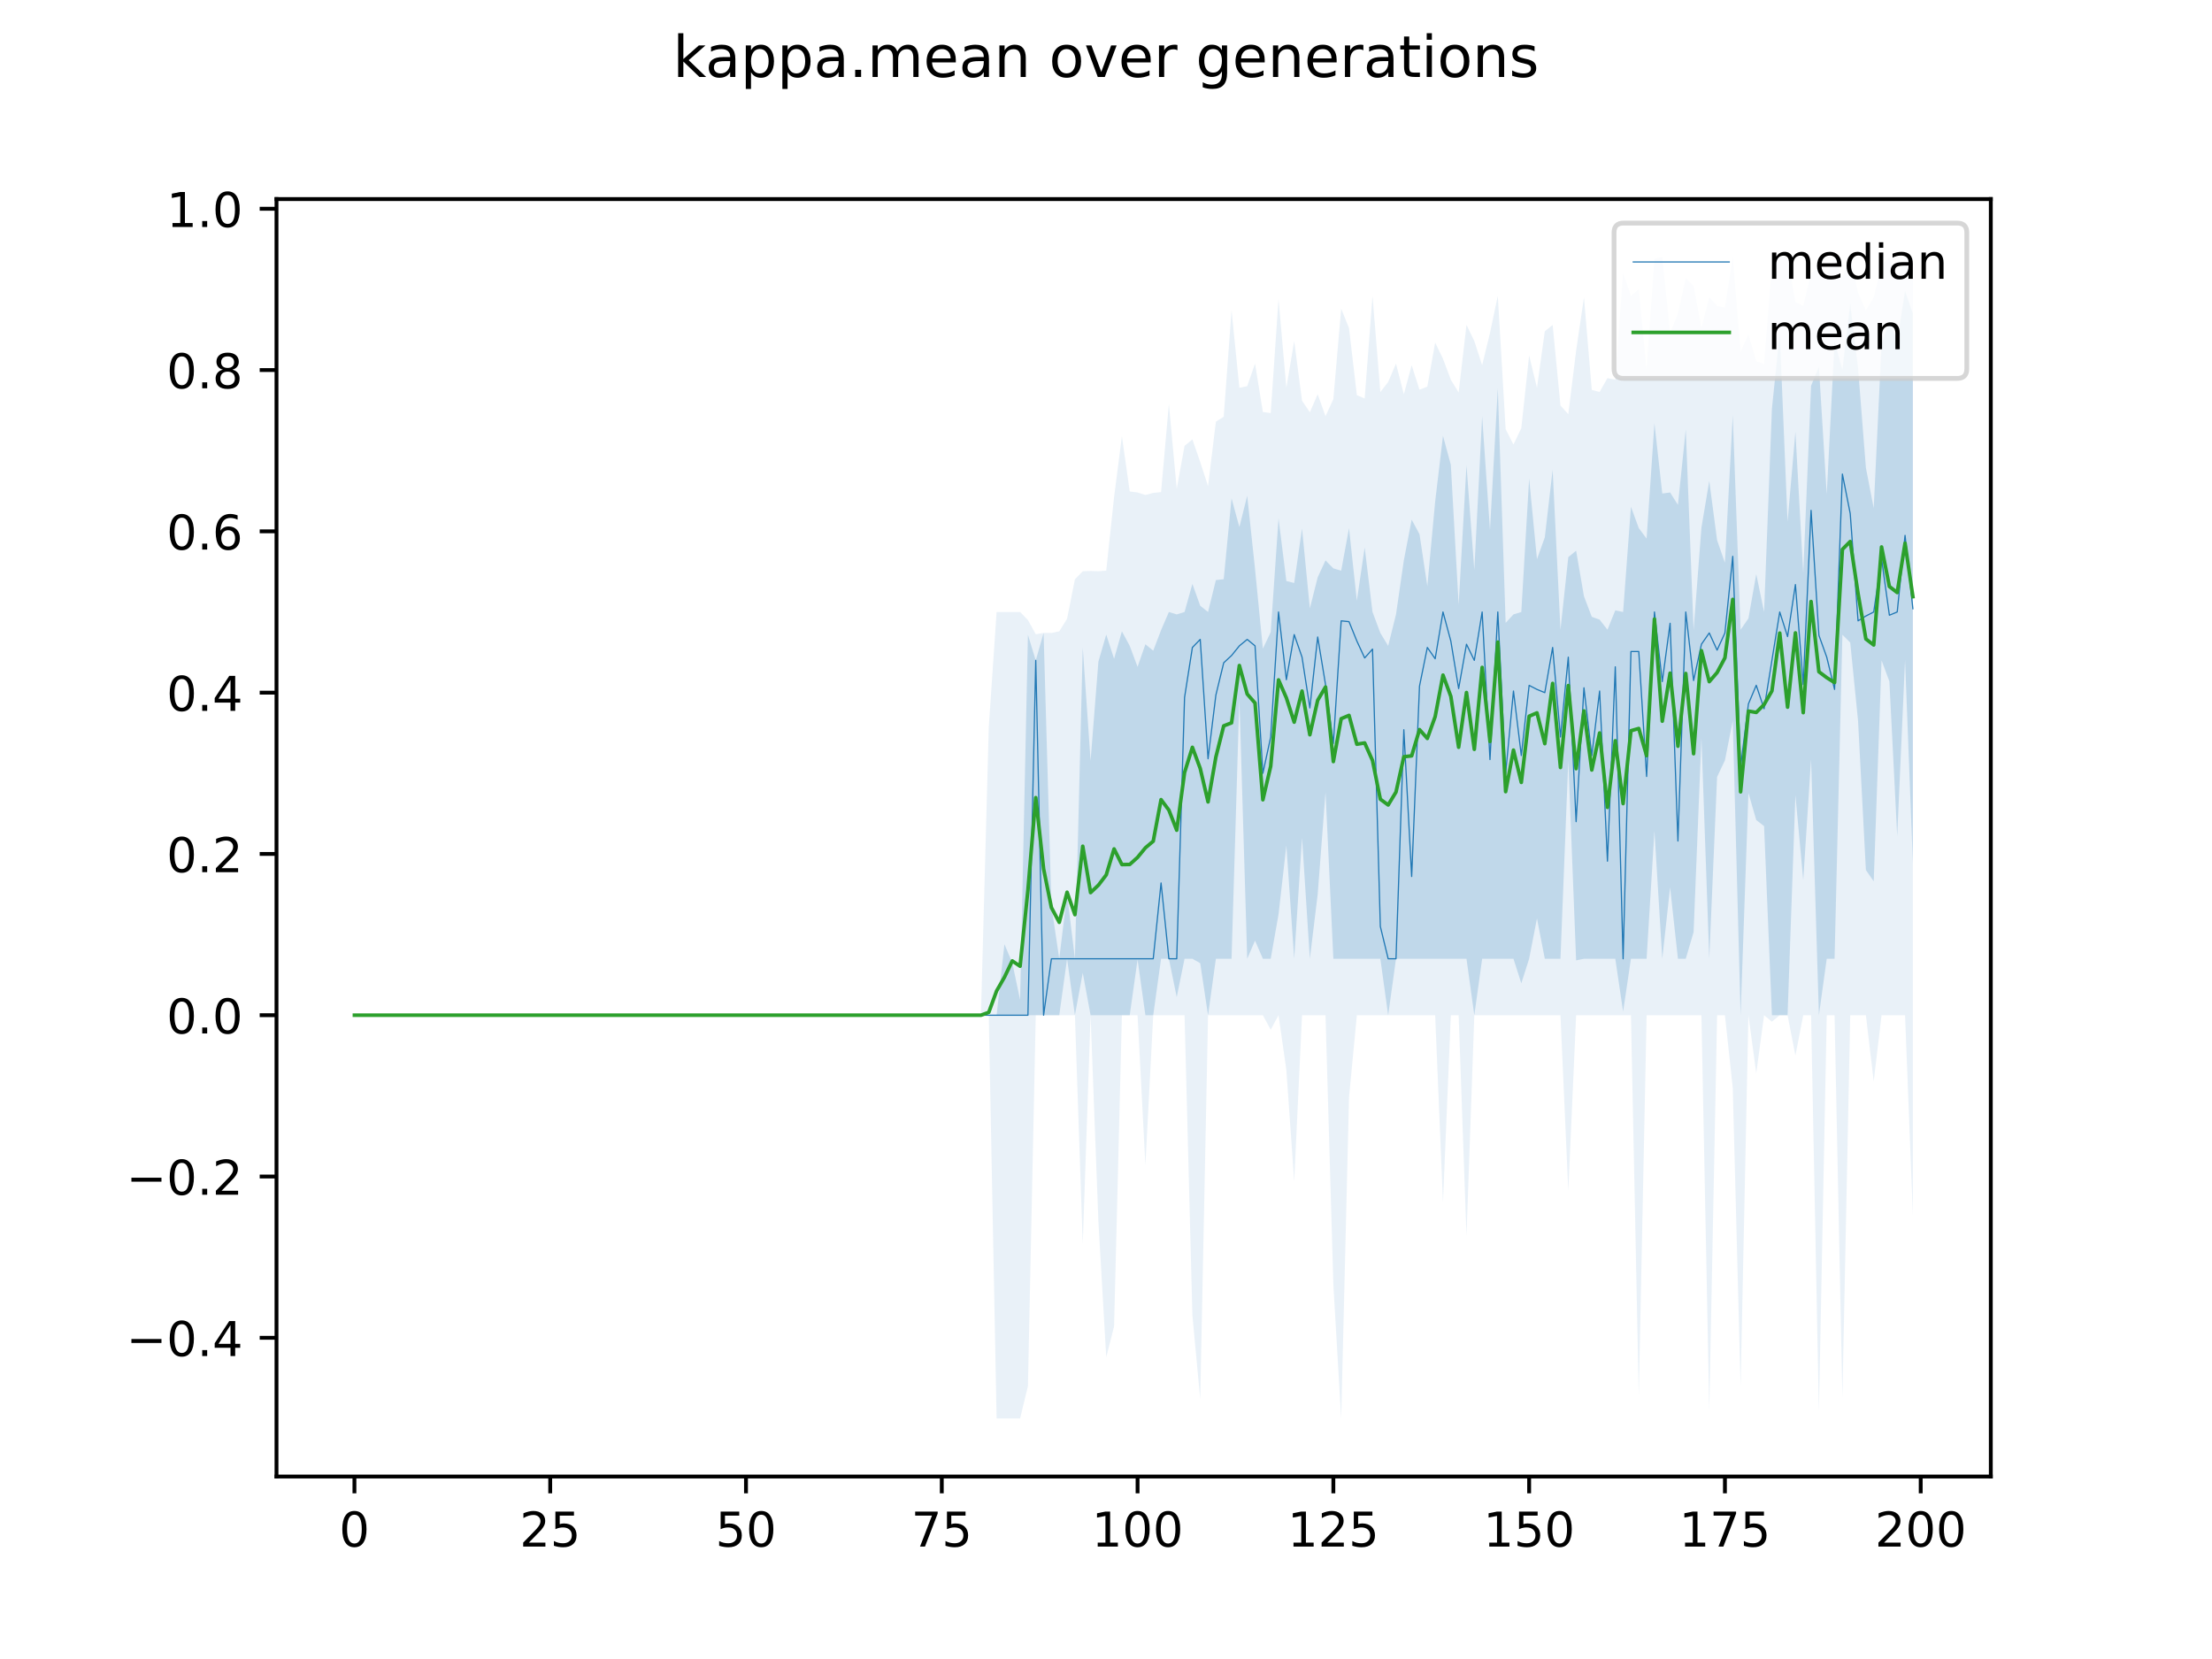 <?xml version="1.0" encoding="utf-8" standalone="no"?>
<!DOCTYPE svg PUBLIC "-//W3C//DTD SVG 1.1//EN"
  "http://www.w3.org/Graphics/SVG/1.1/DTD/svg11.dtd">
<!-- Created with matplotlib (https://matplotlib.org/) -->
<svg height="345.6pt" version="1.1" viewBox="0 0 460.8 345.6" width="460.8pt" xmlns="http://www.w3.org/2000/svg" xmlns:xlink="http://www.w3.org/1999/xlink">
 <defs>
  <style type="text/css">
*{stroke-linecap:butt;stroke-linejoin:round;}
  </style>
 </defs>
 <g id="figure_1">
  <g id="patch_1">
   <path d="M 0 345.6 
L 460.8 345.6 
L 460.8 0 
L 0 0 
z
" style="fill:#ffffff;"/>
  </g>
  <g id="axes_1">
   <g id="patch_2">
    <path d="M 57.6 307.584 
L 414.72 307.584 
L 414.72 41.472 
L 57.6 41.472 
z
" style="fill:#ffffff;"/>
   </g>
   <g id="PolyCollection_1">
    <path clip-path="url(#p50d3964ea1)" d="M 73.833 211.488 
L 73.833 211.488 
L 75.464 211.488 
L 77.096 211.488 
L 78.727 211.488 
L 80.358 211.488 
L 81.99 211.488 
L 83.621 211.488 
L 85.253 211.488 
L 86.884 211.488 
L 88.516 211.488 
L 90.147 211.488 
L 91.778 211.488 
L 93.41 211.488 
L 95.041 211.488 
L 96.673 211.488 
L 98.304 211.488 
L 99.936 211.488 
L 101.567 211.488 
L 103.198 211.488 
L 104.83 211.488 
L 106.461 211.488 
L 108.093 211.488 
L 109.724 211.488 
L 111.356 211.488 
L 112.987 211.488 
L 114.618 211.488 
L 116.25 211.488 
L 117.881 211.488 
L 119.513 211.488 
L 121.144 211.488 
L 122.776 211.488 
L 124.407 211.488 
L 126.038 211.488 
L 127.67 211.488 
L 129.301 211.488 
L 130.933 211.488 
L 132.564 211.488 
L 134.196 211.488 
L 135.827 211.488 
L 137.458 211.488 
L 139.09 211.488 
L 140.721 211.488 
L 142.353 211.488 
L 143.984 211.488 
L 145.616 211.488 
L 147.247 211.488 
L 148.879 211.488 
L 150.51 211.488 
L 152.141 211.488 
L 153.773 211.488 
L 155.404 211.488 
L 157.036 211.488 
L 158.667 211.488 
L 160.299 211.488 
L 161.93 211.488 
L 163.561 211.488 
L 165.193 211.488 
L 166.824 211.488 
L 168.456 211.488 
L 170.087 211.488 
L 171.719 211.488 
L 173.35 211.488 
L 174.981 211.488 
L 176.613 211.488 
L 178.244 211.488 
L 179.876 211.488 
L 181.507 211.488 
L 183.139 211.488 
L 184.77 211.488 
L 186.401 211.488 
L 188.033 211.488 
L 189.664 211.488 
L 191.296 211.488 
L 192.927 211.488 
L 194.559 211.488 
L 196.19 211.488 
L 197.821 211.488 
L 199.453 211.488 
L 201.084 211.488 
L 202.716 211.488 
L 204.347 211.488 
L 205.979 211.488 
L 207.61 211.488 
L 209.241 211.488 
L 210.873 211.488 
L 212.504 211.488 
L 214.136 211.488 
L 215.767 211.488 
L 217.399 211.488 
L 219.03 211.488 
L 220.661 211.488 
L 222.293 199.728 
L 223.924 211.488 
L 225.556 202.668 
L 227.187 211.488 
L 228.819 211.488 
L 230.45 211.488 
L 232.081 211.488 
L 233.713 211.488 
L 235.344 211.488 
L 236.976 199.896 
L 238.607 211.488 
L 240.239 211.488 
L 241.87 199.728 
L 243.501 199.728 
L 245.133 207.708 
L 246.764 199.728 
L 248.396 199.728 
L 250.027 200.652 
L 251.659 211.488 
L 253.29 199.728 
L 254.921 199.728 
L 256.553 199.728 
L 258.184 145.548 
L 259.816 199.728 
L 261.447 195.948 
L 263.079 199.728 
L 264.71 199.728 
L 266.341 190.488 
L 267.973 176.124 
L 269.604 199.728 
L 271.236 174.528 
L 272.867 199.728 
L 274.499 186.288 
L 276.13 165.036 
L 277.761 199.728 
L 279.393 199.728 
L 281.024 199.728 
L 282.656 199.728 
L 284.287 199.728 
L 285.919 199.728 
L 287.55 199.728 
L 289.181 211.488 
L 290.813 199.728 
L 292.444 199.728 
L 294.076 199.728 
L 295.707 199.728 
L 297.339 199.728 
L 298.97 199.728 
L 300.601 199.728 
L 302.233 199.728 
L 303.864 199.728 
L 305.496 199.728 
L 307.127 211.488 
L 308.759 199.728 
L 310.39 199.728 
L 312.021 199.728 
L 313.653 199.728 
L 315.284 199.728 
L 316.916 204.84 
L 318.547 199.728 
L 320.179 191.328 
L 321.81 199.728 
L 323.441 199.728 
L 325.073 199.728 
L 326.704 158.484 
L 328.336 200.064 
L 329.967 199.728 
L 331.599 199.728 
L 333.23 199.728 
L 334.862 199.728 
L 336.493 199.728 
L 338.124 210.732 
L 339.756 199.728 
L 341.387 199.728 
L 343.019 199.728 
L 344.65 173.1 
L 346.282 199.728 
L 347.913 184.86 
L 349.544 199.728 
L 351.176 199.728 
L 352.807 194.184 
L 354.439 153.696 
L 356.07 199.728 
L 357.702 161.844 
L 359.333 158.4 
L 360.964 150.168 
L 362.596 211.488 
L 364.227 165.204 
L 365.859 170.832 
L 367.49 172.092 
L 369.122 211.488 
L 370.753 211.488 
L 372.384 211.488 
L 374.016 165.624 
L 375.647 183.348 
L 377.279 158.148 
L 378.91 211.488 
L 380.542 199.728 
L 382.173 199.728 
L 383.804 132.226 
L 385.436 133.862 
L 387.067 150.168 
L 388.699 181.248 
L 390.33 183.6 
L 391.962 137.568 
L 393.593 141.946 
L 395.224 174.192 
L 396.856 137.48 
L 398.487 179.904 
L 398.487 65.353 
L 398.487 65.353 
L 396.856 60.624 
L 395.224 71.04 
L 393.593 67.008 
L 391.962 71.628 
L 390.33 105.869 
L 388.699 97.439 
L 387.067 76.668 
L 385.436 63.316 
L 383.804 77.004 
L 382.173 71.135 
L 380.542 102.96 
L 378.91 76.416 
L 377.279 80.364 
L 375.647 119.34 
L 374.016 89.94 
L 372.384 108.672 
L 370.753 69.36 
L 369.122 85.152 
L 367.49 127.488 
L 365.859 119.592 
L 364.227 128.832 
L 362.596 131.184 
L 360.964 86.496 
L 359.333 117.24 
L 357.702 112.536 
L 356.07 100.181 
L 354.439 109.932 
L 352.807 131.264 
L 351.176 89.456 
L 349.544 105.168 
L 347.913 102.596 
L 346.282 102.808 
L 344.65 88.176 
L 343.019 112.2 
L 341.387 110.016 
L 339.756 105.564 
L 338.124 127.488 
L 336.493 127.152 
L 334.862 131.184 
L 333.23 129.084 
L 331.599 128.496 
L 329.967 124.212 
L 328.336 114.72 
L 326.704 116.064 
L 325.073 131.184 
L 323.441 97.862 
L 321.81 111.948 
L 320.179 116.484 
L 318.547 99.708 
L 316.916 127.488 
L 315.284 127.992 
L 313.653 129.756 
L 312.021 80.904 
L 310.39 110.425 
L 308.759 86.73 
L 307.127 118.752 
L 305.496 96.912 
L 303.864 125.976 
L 302.233 96.816 
L 300.601 90.792 
L 298.97 104.481 
L 297.339 122.112 
L 295.707 111.276 
L 294.076 108.252 
L 292.444 116.736 
L 290.813 127.992 
L 289.181 134.544 
L 287.55 131.856 
L 285.919 127.488 
L 284.287 114.048 
L 282.656 125.136 
L 281.024 110.016 
L 279.393 118.88 
L 277.761 118.401 
L 276.13 116.736 
L 274.499 120.264 
L 272.867 126.738 
L 271.236 110.1 
L 269.604 121.44 
L 267.973 121.036 
L 266.341 108 
L 264.71 131.688 
L 263.079 135.132 
L 261.447 118.545 
L 259.816 103.286 
L 258.184 109.798 
L 256.553 103.806 
L 254.921 120.656 
L 253.29 120.844 
L 251.659 127.488 
L 250.027 126.186 
L 248.396 121.642 
L 246.764 127.488 
L 245.133 127.992 
L 243.501 127.488 
L 241.87 131.268 
L 240.239 135.552 
L 238.607 134.208 
L 236.976 138.912 
L 235.344 134.544 
L 233.713 131.52 
L 232.081 137.232 
L 230.45 132.192 
L 228.819 137.82 
L 227.187 158.486 
L 225.556 134.88 
L 223.924 199.728 
L 222.293 186.288 
L 220.661 199.728 
L 219.03 188.724 
L 217.399 131.856 
L 215.767 137.568 
L 214.136 132.242 
L 212.504 208.296 
L 210.873 200.541 
L 209.241 196.704 
L 207.61 211.488 
L 205.979 211.488 
L 204.347 211.488 
L 202.716 211.488 
L 201.084 211.488 
L 199.453 211.488 
L 197.821 211.488 
L 196.19 211.488 
L 194.559 211.488 
L 192.927 211.488 
L 191.296 211.488 
L 189.664 211.488 
L 188.033 211.488 
L 186.401 211.488 
L 184.77 211.488 
L 183.139 211.488 
L 181.507 211.488 
L 179.876 211.488 
L 178.244 211.488 
L 176.613 211.488 
L 174.981 211.488 
L 173.35 211.488 
L 171.719 211.488 
L 170.087 211.488 
L 168.456 211.488 
L 166.824 211.488 
L 165.193 211.488 
L 163.561 211.488 
L 161.93 211.488 
L 160.299 211.488 
L 158.667 211.488 
L 157.036 211.488 
L 155.404 211.488 
L 153.773 211.488 
L 152.141 211.488 
L 150.51 211.488 
L 148.879 211.488 
L 147.247 211.488 
L 145.616 211.488 
L 143.984 211.488 
L 142.353 211.488 
L 140.721 211.488 
L 139.09 211.488 
L 137.458 211.488 
L 135.827 211.488 
L 134.196 211.488 
L 132.564 211.488 
L 130.933 211.488 
L 129.301 211.488 
L 127.67 211.488 
L 126.038 211.488 
L 124.407 211.488 
L 122.776 211.488 
L 121.144 211.488 
L 119.513 211.488 
L 117.881 211.488 
L 116.25 211.488 
L 114.618 211.488 
L 112.987 211.488 
L 111.356 211.488 
L 109.724 211.488 
L 108.093 211.488 
L 106.461 211.488 
L 104.83 211.488 
L 103.198 211.488 
L 101.567 211.488 
L 99.936 211.488 
L 98.304 211.488 
L 96.673 211.488 
L 95.041 211.488 
L 93.41 211.488 
L 91.778 211.488 
L 90.147 211.488 
L 88.516 211.488 
L 86.884 211.488 
L 85.253 211.488 
L 83.621 211.488 
L 81.99 211.488 
L 80.358 211.488 
L 78.727 211.488 
L 77.096 211.488 
L 75.464 211.488 
L 73.833 211.488 
z
" style="fill:#1f77b4;fill-opacity:0.2;"/>
   </g>
   <g id="PolyCollection_2">
    <path clip-path="url(#p50d3964ea1)" d="M 73.833 211.488 
L 73.833 211.488 
L 75.464 211.488 
L 77.096 211.488 
L 78.727 211.488 
L 80.358 211.488 
L 81.99 211.488 
L 83.621 211.488 
L 85.253 211.488 
L 86.884 211.488 
L 88.516 211.488 
L 90.147 211.488 
L 91.778 211.488 
L 93.41 211.488 
L 95.041 211.488 
L 96.673 211.488 
L 98.304 211.488 
L 99.936 211.488 
L 101.567 211.488 
L 103.198 211.488 
L 104.83 211.488 
L 106.461 211.488 
L 108.093 211.488 
L 109.724 211.488 
L 111.356 211.488 
L 112.987 211.488 
L 114.618 211.488 
L 116.25 211.488 
L 117.881 211.488 
L 119.513 211.488 
L 121.144 211.488 
L 122.776 211.488 
L 124.407 211.488 
L 126.038 211.488 
L 127.67 211.488 
L 129.301 211.488 
L 130.933 211.488 
L 132.564 211.488 
L 134.196 211.488 
L 135.827 211.488 
L 137.458 211.488 
L 139.09 211.488 
L 140.721 211.488 
L 142.353 211.488 
L 143.984 211.488 
L 145.616 211.488 
L 147.247 211.488 
L 148.879 211.488 
L 150.51 211.488 
L 152.141 211.488 
L 153.773 211.488 
L 155.404 211.488 
L 157.036 211.488 
L 158.667 211.488 
L 160.299 211.488 
L 161.93 211.488 
L 163.561 211.488 
L 165.193 211.488 
L 166.824 211.488 
L 168.456 211.488 
L 170.087 211.488 
L 171.719 211.488 
L 173.35 211.488 
L 174.981 211.488 
L 176.613 211.488 
L 178.244 211.488 
L 179.876 211.488 
L 181.507 211.488 
L 183.139 211.488 
L 184.77 211.488 
L 186.401 211.488 
L 188.033 211.488 
L 189.664 211.488 
L 191.296 211.488 
L 192.927 211.488 
L 194.559 211.488 
L 196.19 211.488 
L 197.821 211.488 
L 199.453 211.488 
L 201.084 211.488 
L 202.716 211.488 
L 204.347 211.488 
L 205.979 211.488 
L 207.61 295.488 
L 209.241 295.488 
L 210.873 295.488 
L 212.504 295.488 
L 214.136 288.768 
L 215.767 211.488 
L 217.399 211.488 
L 219.03 211.488 
L 220.661 211.488 
L 222.293 211.488 
L 223.924 211.488 
L 225.556 259.2 
L 227.187 211.488 
L 228.819 254.496 
L 230.45 282.72 
L 232.081 276.336 
L 233.713 211.488 
L 235.344 211.488 
L 236.976 211.488 
L 238.607 242.736 
L 240.239 211.488 
L 241.87 211.488 
L 243.501 211.488 
L 245.133 211.488 
L 246.764 211.488 
L 248.396 273.984 
L 250.027 291.456 
L 251.659 211.488 
L 253.29 211.488 
L 254.921 211.488 
L 256.553 211.488 
L 258.184 211.488 
L 259.816 211.488 
L 261.447 211.488 
L 263.079 211.488 
L 264.71 214.512 
L 266.341 211.488 
L 267.973 222.912 
L 269.604 246.096 
L 271.236 211.488 
L 272.867 211.488 
L 274.499 211.488 
L 276.13 211.488 
L 277.761 267.6 
L 279.393 295.488 
L 281.024 228.624 
L 282.656 211.488 
L 284.287 211.488 
L 285.919 211.488 
L 287.55 211.488 
L 289.181 211.488 
L 290.813 211.488 
L 292.444 211.488 
L 294.076 211.488 
L 295.707 211.488 
L 297.339 211.488 
L 298.97 211.488 
L 300.601 250.464 
L 302.233 211.488 
L 303.864 211.488 
L 305.496 257.52 
L 307.127 211.488 
L 308.759 211.488 
L 310.39 211.488 
L 312.021 211.488 
L 313.653 211.488 
L 315.284 211.488 
L 316.916 211.488 
L 318.547 211.488 
L 320.179 211.488 
L 321.81 211.488 
L 323.441 211.488 
L 325.073 211.488 
L 326.704 248.112 
L 328.336 211.488 
L 329.967 211.488 
L 331.599 211.488 
L 333.23 211.488 
L 334.862 211.488 
L 336.493 211.488 
L 338.124 211.488 
L 339.756 211.488 
L 341.387 290.784 
L 343.019 211.488 
L 344.65 211.488 
L 346.282 211.488 
L 347.913 211.488 
L 349.544 211.488 
L 351.176 211.488 
L 352.807 211.488 
L 354.439 211.488 
L 356.07 293.808 
L 357.702 211.488 
L 359.333 211.488 
L 360.964 226.608 
L 362.596 288.768 
L 364.227 211.488 
L 365.859 223.584 
L 367.49 211.488 
L 369.122 212.832 
L 370.753 211.488 
L 372.384 211.488 
L 374.016 219.888 
L 375.647 211.488 
L 377.279 211.488 
L 378.91 294.144 
L 380.542 211.488 
L 382.173 211.488 
L 383.804 291.12 
L 385.436 211.488 
L 387.067 211.488 
L 388.699 211.488 
L 390.33 225.264 
L 391.962 211.488 
L 393.593 211.488 
L 395.224 211.488 
L 396.856 211.488 
L 398.487 253.152 
L 398.487 53.568 
L 398.487 53.568 
L 396.856 53.568 
L 395.224 58.32 
L 393.593 53.568 
L 391.962 55.248 
L 390.33 61.968 
L 388.699 64.656 
L 387.067 61.008 
L 385.436 53.568 
L 383.804 57.808 
L 382.173 53.568 
L 380.542 57.312 
L 378.91 55.584 
L 377.279 56.928 
L 375.647 63.74 
L 374.016 62.928 
L 372.384 53.568 
L 370.753 53.568 
L 369.122 55.248 
L 367.49 75.884 
L 365.859 75.247 
L 364.227 69.696 
L 362.596 73.264 
L 360.964 53.568 
L 359.333 64.106 
L 357.702 63.744 
L 356.07 61.918 
L 354.439 68.352 
L 352.807 59.616 
L 351.176 57.936 
L 349.544 65.328 
L 347.913 69.375 
L 346.282 53.568 
L 344.65 53.904 
L 343.019 77.12 
L 341.387 60.288 
L 339.756 61.632 
L 338.124 56.928 
L 336.493 79.104 
L 334.862 78.768 
L 333.23 81.655 
L 331.599 81.232 
L 329.967 61.968 
L 328.336 73.056 
L 326.704 86.278 
L 325.073 84.48 
L 323.441 67.68 
L 321.81 69.024 
L 320.179 80.784 
L 318.547 74.064 
L 316.916 89.184 
L 315.284 92.608 
L 313.653 89.408 
L 312.021 61.632 
L 310.39 69.36 
L 308.759 76.096 
L 307.127 71.04 
L 305.496 67.68 
L 303.864 81.76 
L 302.233 79.104 
L 300.601 74.736 
L 298.97 71.376 
L 297.339 80.532 
L 295.707 81.184 
L 294.076 76.08 
L 292.444 82.145 
L 290.813 75.744 
L 289.181 79.574 
L 287.55 81.68 
L 285.919 61.632 
L 284.287 83.014 
L 282.656 82.32 
L 281.024 68.352 
L 279.393 64.32 
L 277.761 83.136 
L 276.13 86.715 
L 274.499 82.128 
L 272.867 85.888 
L 271.236 83.472 
L 269.604 71.04 
L 267.973 80.784 
L 266.341 62.304 
L 264.71 86.052 
L 263.079 85.824 
L 261.447 75.744 
L 259.816 80.448 
L 258.184 80.784 
L 256.553 64.656 
L 254.921 86.815 
L 253.29 87.84 
L 251.659 101.28 
L 250.027 96.24 
L 248.396 91.536 
L 246.764 92.88 
L 245.133 101.834 
L 243.501 84.144 
L 241.87 102.521 
L 240.239 102.678 
L 238.607 103.114 
L 236.976 102.595 
L 235.344 102.38 
L 233.713 90.864 
L 232.081 103.565 
L 230.45 118.869 
L 228.819 118.996 
L 227.187 118.944 
L 225.556 119.004 
L 223.924 120.684 
L 222.293 128.899 
L 220.661 131.52 
L 219.03 131.856 
L 217.399 131.856 
L 215.767 132.116 
L 214.136 129.168 
L 212.504 127.488 
L 210.873 127.488 
L 209.241 127.488 
L 207.61 127.488 
L 205.979 151.478 
L 204.347 211.488 
L 202.716 211.488 
L 201.084 211.488 
L 199.453 211.488 
L 197.821 211.488 
L 196.19 211.488 
L 194.559 211.488 
L 192.927 211.488 
L 191.296 211.488 
L 189.664 211.488 
L 188.033 211.488 
L 186.401 211.488 
L 184.77 211.488 
L 183.139 211.488 
L 181.507 211.488 
L 179.876 211.488 
L 178.244 211.488 
L 176.613 211.488 
L 174.981 211.488 
L 173.35 211.488 
L 171.719 211.488 
L 170.087 211.488 
L 168.456 211.488 
L 166.824 211.488 
L 165.193 211.488 
L 163.561 211.488 
L 161.93 211.488 
L 160.299 211.488 
L 158.667 211.488 
L 157.036 211.488 
L 155.404 211.488 
L 153.773 211.488 
L 152.141 211.488 
L 150.51 211.488 
L 148.879 211.488 
L 147.247 211.488 
L 145.616 211.488 
L 143.984 211.488 
L 142.353 211.488 
L 140.721 211.488 
L 139.09 211.488 
L 137.458 211.488 
L 135.827 211.488 
L 134.196 211.488 
L 132.564 211.488 
L 130.933 211.488 
L 129.301 211.488 
L 127.67 211.488 
L 126.038 211.488 
L 124.407 211.488 
L 122.776 211.488 
L 121.144 211.488 
L 119.513 211.488 
L 117.881 211.488 
L 116.25 211.488 
L 114.618 211.488 
L 112.987 211.488 
L 111.356 211.488 
L 109.724 211.488 
L 108.093 211.488 
L 106.461 211.488 
L 104.83 211.488 
L 103.198 211.488 
L 101.567 211.488 
L 99.936 211.488 
L 98.304 211.488 
L 96.673 211.488 
L 95.041 211.488 
L 93.41 211.488 
L 91.778 211.488 
L 90.147 211.488 
L 88.516 211.488 
L 86.884 211.488 
L 85.253 211.488 
L 83.621 211.488 
L 81.99 211.488 
L 80.358 211.488 
L 78.727 211.488 
L 77.096 211.488 
L 75.464 211.488 
L 73.833 211.488 
z
" style="fill:#1f77b4;fill-opacity:0.1;"/>
   </g>
   <g id="matplotlib.axis_1">
    <g id="xtick_1">
     <g id="line2d_1">
      <defs>
       <path d="M 0 0 
L 0 3.5 
" id="mce7e93ded5" style="stroke:#000000;stroke-width:0.8;"/>
      </defs>
      <g>
       <use style="stroke:#000000;stroke-width:0.8;" x="73.833" xlink:href="#mce7e93ded5" y="307.584"/>
      </g>
     </g>
     <g id="text_1">
      <!-- 0 -->
      <defs>
       <path d="M 31.781 66.406 
Q 24.172 66.406 20.328 58.906 
Q 16.5 51.422 16.5 36.375 
Q 16.5 21.391 20.328 13.891 
Q 24.172 6.391 31.781 6.391 
Q 39.453 6.391 43.281 13.891 
Q 47.125 21.391 47.125 36.375 
Q 47.125 51.422 43.281 58.906 
Q 39.453 66.406 31.781 66.406 
z
M 31.781 74.219 
Q 44.047 74.219 50.516 64.516 
Q 56.984 54.828 56.984 36.375 
Q 56.984 17.969 50.516 8.266 
Q 44.047 -1.422 31.781 -1.422 
Q 19.531 -1.422 13.062 8.266 
Q 6.594 17.969 6.594 36.375 
Q 6.594 54.828 13.062 64.516 
Q 19.531 74.219 31.781 74.219 
z
" id="DejaVuSans-48"/>
      </defs>
      <g transform="translate(70.651 322.182)scale(0.1 -0.1)">
       <use xlink:href="#DejaVuSans-48"/>
      </g>
     </g>
    </g>
    <g id="xtick_2">
     <g id="line2d_2">
      <g>
       <use style="stroke:#000000;stroke-width:0.8;" x="114.618" xlink:href="#mce7e93ded5" y="307.584"/>
      </g>
     </g>
     <g id="text_2">
      <!-- 25 -->
      <defs>
       <path d="M 19.188 8.297 
L 53.609 8.297 
L 53.609 0 
L 7.328 0 
L 7.328 8.297 
Q 12.938 14.109 22.625 23.891 
Q 32.328 33.688 34.812 36.531 
Q 39.547 41.844 41.422 45.531 
Q 43.312 49.219 43.312 52.781 
Q 43.312 58.594 39.234 62.25 
Q 35.156 65.922 28.609 65.922 
Q 23.969 65.922 18.812 64.312 
Q 13.672 62.703 7.812 59.422 
L 7.812 69.391 
Q 13.766 71.781 18.938 73 
Q 24.125 74.219 28.422 74.219 
Q 39.75 74.219 46.484 68.547 
Q 53.219 62.891 53.219 53.422 
Q 53.219 48.922 51.531 44.891 
Q 49.859 40.875 45.406 35.406 
Q 44.188 33.984 37.641 27.219 
Q 31.109 20.453 19.188 8.297 
z
" id="DejaVuSans-50"/>
       <path d="M 10.797 72.906 
L 49.516 72.906 
L 49.516 64.594 
L 19.828 64.594 
L 19.828 46.734 
Q 21.969 47.469 24.109 47.828 
Q 26.266 48.188 28.422 48.188 
Q 40.625 48.188 47.75 41.5 
Q 54.891 34.812 54.891 23.391 
Q 54.891 11.625 47.562 5.094 
Q 40.234 -1.422 26.906 -1.422 
Q 22.312 -1.422 17.547 -0.641 
Q 12.797 0.141 7.719 1.703 
L 7.719 11.625 
Q 12.109 9.234 16.797 8.062 
Q 21.484 6.891 26.703 6.891 
Q 35.156 6.891 40.078 11.328 
Q 45.016 15.766 45.016 23.391 
Q 45.016 31 40.078 35.438 
Q 35.156 39.891 26.703 39.891 
Q 22.75 39.891 18.812 39.016 
Q 14.891 38.141 10.797 36.281 
z
" id="DejaVuSans-53"/>
      </defs>
      <g transform="translate(108.256 322.182)scale(0.1 -0.1)">
       <use xlink:href="#DejaVuSans-50"/>
       <use x="63.623" xlink:href="#DejaVuSans-53"/>
      </g>
     </g>
    </g>
    <g id="xtick_3">
     <g id="line2d_3">
      <g>
       <use style="stroke:#000000;stroke-width:0.8;" x="155.404" xlink:href="#mce7e93ded5" y="307.584"/>
      </g>
     </g>
     <g id="text_3">
      <!-- 50 -->
      <g transform="translate(149.042 322.182)scale(0.1 -0.1)">
       <use xlink:href="#DejaVuSans-53"/>
       <use x="63.623" xlink:href="#DejaVuSans-48"/>
      </g>
     </g>
    </g>
    <g id="xtick_4">
     <g id="line2d_4">
      <g>
       <use style="stroke:#000000;stroke-width:0.8;" x="196.19" xlink:href="#mce7e93ded5" y="307.584"/>
      </g>
     </g>
     <g id="text_4">
      <!-- 75 -->
      <defs>
       <path d="M 8.203 72.906 
L 55.078 72.906 
L 55.078 68.703 
L 28.609 0 
L 18.312 0 
L 43.219 64.594 
L 8.203 64.594 
z
" id="DejaVuSans-55"/>
      </defs>
      <g transform="translate(189.827 322.182)scale(0.1 -0.1)">
       <use xlink:href="#DejaVuSans-55"/>
       <use x="63.623" xlink:href="#DejaVuSans-53"/>
      </g>
     </g>
    </g>
    <g id="xtick_5">
     <g id="line2d_5">
      <g>
       <use style="stroke:#000000;stroke-width:0.8;" x="236.976" xlink:href="#mce7e93ded5" y="307.584"/>
      </g>
     </g>
     <g id="text_5">
      <!-- 100 -->
      <defs>
       <path d="M 12.406 8.297 
L 28.516 8.297 
L 28.516 63.922 
L 10.984 60.406 
L 10.984 69.391 
L 28.422 72.906 
L 38.281 72.906 
L 38.281 8.297 
L 54.391 8.297 
L 54.391 0 
L 12.406 0 
z
" id="DejaVuSans-49"/>
      </defs>
      <g transform="translate(227.432 322.182)scale(0.1 -0.1)">
       <use xlink:href="#DejaVuSans-49"/>
       <use x="63.623" xlink:href="#DejaVuSans-48"/>
       <use x="127.246" xlink:href="#DejaVuSans-48"/>
      </g>
     </g>
    </g>
    <g id="xtick_6">
     <g id="line2d_6">
      <g>
       <use style="stroke:#000000;stroke-width:0.8;" x="277.761" xlink:href="#mce7e93ded5" y="307.584"/>
      </g>
     </g>
     <g id="text_6">
      <!-- 125 -->
      <g transform="translate(268.218 322.182)scale(0.1 -0.1)">
       <use xlink:href="#DejaVuSans-49"/>
       <use x="63.623" xlink:href="#DejaVuSans-50"/>
       <use x="127.246" xlink:href="#DejaVuSans-53"/>
      </g>
     </g>
    </g>
    <g id="xtick_7">
     <g id="line2d_7">
      <g>
       <use style="stroke:#000000;stroke-width:0.8;" x="318.547" xlink:href="#mce7e93ded5" y="307.584"/>
      </g>
     </g>
     <g id="text_7">
      <!-- 150 -->
      <g transform="translate(309.003 322.182)scale(0.1 -0.1)">
       <use xlink:href="#DejaVuSans-49"/>
       <use x="63.623" xlink:href="#DejaVuSans-53"/>
       <use x="127.246" xlink:href="#DejaVuSans-48"/>
      </g>
     </g>
    </g>
    <g id="xtick_8">
     <g id="line2d_8">
      <g>
       <use style="stroke:#000000;stroke-width:0.8;" x="359.333" xlink:href="#mce7e93ded5" y="307.584"/>
      </g>
     </g>
     <g id="text_8">
      <!-- 175 -->
      <g transform="translate(349.789 322.182)scale(0.1 -0.1)">
       <use xlink:href="#DejaVuSans-49"/>
       <use x="63.623" xlink:href="#DejaVuSans-55"/>
       <use x="127.246" xlink:href="#DejaVuSans-53"/>
      </g>
     </g>
    </g>
    <g id="xtick_9">
     <g id="line2d_9">
      <g>
       <use style="stroke:#000000;stroke-width:0.8;" x="400.119" xlink:href="#mce7e93ded5" y="307.584"/>
      </g>
     </g>
     <g id="text_9">
      <!-- 200 -->
      <g transform="translate(390.575 322.182)scale(0.1 -0.1)">
       <use xlink:href="#DejaVuSans-50"/>
       <use x="63.623" xlink:href="#DejaVuSans-48"/>
       <use x="127.246" xlink:href="#DejaVuSans-48"/>
      </g>
     </g>
    </g>
   </g>
   <g id="matplotlib.axis_2">
    <g id="ytick_1">
     <g id="line2d_10">
      <defs>
       <path d="M 0 0 
L -3.5 0 
" id="m81ae5a90ff" style="stroke:#000000;stroke-width:0.8;"/>
      </defs>
      <g>
       <use style="stroke:#000000;stroke-width:0.8;" x="57.6" xlink:href="#m81ae5a90ff" y="278.688"/>
      </g>
     </g>
     <g id="text_10">
      <!-- −0.4 -->
      <defs>
       <path d="M 10.594 35.5 
L 73.188 35.5 
L 73.188 27.203 
L 10.594 27.203 
z
" id="DejaVuSans-8722"/>
       <path d="M 10.688 12.406 
L 21 12.406 
L 21 0 
L 10.688 0 
z
" id="DejaVuSans-46"/>
       <path d="M 37.797 64.312 
L 12.891 25.391 
L 37.797 25.391 
z
M 35.203 72.906 
L 47.609 72.906 
L 47.609 25.391 
L 58.016 25.391 
L 58.016 17.188 
L 47.609 17.188 
L 47.609 0 
L 37.797 0 
L 37.797 17.188 
L 4.891 17.188 
L 4.891 26.703 
z
" id="DejaVuSans-52"/>
      </defs>
      <g transform="translate(26.317 282.487)scale(0.1 -0.1)">
       <use xlink:href="#DejaVuSans-8722"/>
       <use x="83.789" xlink:href="#DejaVuSans-48"/>
       <use x="147.412" xlink:href="#DejaVuSans-46"/>
       <use x="179.199" xlink:href="#DejaVuSans-52"/>
      </g>
     </g>
    </g>
    <g id="ytick_2">
     <g id="line2d_11">
      <g>
       <use style="stroke:#000000;stroke-width:0.8;" x="57.6" xlink:href="#m81ae5a90ff" y="245.088"/>
      </g>
     </g>
     <g id="text_11">
      <!-- −0.2 -->
      <g transform="translate(26.317 248.887)scale(0.1 -0.1)">
       <use xlink:href="#DejaVuSans-8722"/>
       <use x="83.789" xlink:href="#DejaVuSans-48"/>
       <use x="147.412" xlink:href="#DejaVuSans-46"/>
       <use x="179.199" xlink:href="#DejaVuSans-50"/>
      </g>
     </g>
    </g>
    <g id="ytick_3">
     <g id="line2d_12">
      <g>
       <use style="stroke:#000000;stroke-width:0.8;" x="57.6" xlink:href="#m81ae5a90ff" y="211.488"/>
      </g>
     </g>
     <g id="text_12">
      <!-- 0.0 -->
      <g transform="translate(34.697 215.287)scale(0.1 -0.1)">
       <use xlink:href="#DejaVuSans-48"/>
       <use x="63.623" xlink:href="#DejaVuSans-46"/>
       <use x="95.41" xlink:href="#DejaVuSans-48"/>
      </g>
     </g>
    </g>
    <g id="ytick_4">
     <g id="line2d_13">
      <g>
       <use style="stroke:#000000;stroke-width:0.8;" x="57.6" xlink:href="#m81ae5a90ff" y="177.888"/>
      </g>
     </g>
     <g id="text_13">
      <!-- 0.2 -->
      <g transform="translate(34.697 181.687)scale(0.1 -0.1)">
       <use xlink:href="#DejaVuSans-48"/>
       <use x="63.623" xlink:href="#DejaVuSans-46"/>
       <use x="95.41" xlink:href="#DejaVuSans-50"/>
      </g>
     </g>
    </g>
    <g id="ytick_5">
     <g id="line2d_14">
      <g>
       <use style="stroke:#000000;stroke-width:0.8;" x="57.6" xlink:href="#m81ae5a90ff" y="144.288"/>
      </g>
     </g>
     <g id="text_14">
      <!-- 0.4 -->
      <g transform="translate(34.697 148.087)scale(0.1 -0.1)">
       <use xlink:href="#DejaVuSans-48"/>
       <use x="63.623" xlink:href="#DejaVuSans-46"/>
       <use x="95.41" xlink:href="#DejaVuSans-52"/>
      </g>
     </g>
    </g>
    <g id="ytick_6">
     <g id="line2d_15">
      <g>
       <use style="stroke:#000000;stroke-width:0.8;" x="57.6" xlink:href="#m81ae5a90ff" y="110.688"/>
      </g>
     </g>
     <g id="text_15">
      <!-- 0.6 -->
      <defs>
       <path d="M 33.016 40.375 
Q 26.375 40.375 22.484 35.828 
Q 18.609 31.297 18.609 23.391 
Q 18.609 15.531 22.484 10.953 
Q 26.375 6.391 33.016 6.391 
Q 39.656 6.391 43.531 10.953 
Q 47.406 15.531 47.406 23.391 
Q 47.406 31.297 43.531 35.828 
Q 39.656 40.375 33.016 40.375 
z
M 52.594 71.297 
L 52.594 62.312 
Q 48.875 64.062 45.094 64.984 
Q 41.312 65.922 37.594 65.922 
Q 27.828 65.922 22.672 59.328 
Q 17.531 52.734 16.797 39.406 
Q 19.672 43.656 24.016 45.922 
Q 28.375 48.188 33.594 48.188 
Q 44.578 48.188 50.953 41.516 
Q 57.328 34.859 57.328 23.391 
Q 57.328 12.156 50.688 5.359 
Q 44.047 -1.422 33.016 -1.422 
Q 20.359 -1.422 13.672 8.266 
Q 6.984 17.969 6.984 36.375 
Q 6.984 53.656 15.188 63.938 
Q 23.391 74.219 37.203 74.219 
Q 40.922 74.219 44.703 73.484 
Q 48.484 72.75 52.594 71.297 
z
" id="DejaVuSans-54"/>
      </defs>
      <g transform="translate(34.697 114.487)scale(0.1 -0.1)">
       <use xlink:href="#DejaVuSans-48"/>
       <use x="63.623" xlink:href="#DejaVuSans-46"/>
       <use x="95.41" xlink:href="#DejaVuSans-54"/>
      </g>
     </g>
    </g>
    <g id="ytick_7">
     <g id="line2d_16">
      <g>
       <use style="stroke:#000000;stroke-width:0.8;" x="57.6" xlink:href="#m81ae5a90ff" y="77.088"/>
      </g>
     </g>
     <g id="text_16">
      <!-- 0.8 -->
      <defs>
       <path d="M 31.781 34.625 
Q 24.75 34.625 20.719 30.859 
Q 16.703 27.094 16.703 20.516 
Q 16.703 13.922 20.719 10.156 
Q 24.75 6.391 31.781 6.391 
Q 38.812 6.391 42.859 10.172 
Q 46.922 13.969 46.922 20.516 
Q 46.922 27.094 42.891 30.859 
Q 38.875 34.625 31.781 34.625 
z
M 21.922 38.812 
Q 15.578 40.375 12.031 44.719 
Q 8.5 49.078 8.5 55.328 
Q 8.5 64.062 14.719 69.141 
Q 20.953 74.219 31.781 74.219 
Q 42.672 74.219 48.875 69.141 
Q 55.078 64.062 55.078 55.328 
Q 55.078 49.078 51.531 44.719 
Q 48 40.375 41.703 38.812 
Q 48.828 37.156 52.797 32.312 
Q 56.781 27.484 56.781 20.516 
Q 56.781 9.906 50.312 4.234 
Q 43.844 -1.422 31.781 -1.422 
Q 19.734 -1.422 13.25 4.234 
Q 6.781 9.906 6.781 20.516 
Q 6.781 27.484 10.781 32.312 
Q 14.797 37.156 21.922 38.812 
z
M 18.312 54.391 
Q 18.312 48.734 21.844 45.562 
Q 25.391 42.391 31.781 42.391 
Q 38.141 42.391 41.719 45.562 
Q 45.312 48.734 45.312 54.391 
Q 45.312 60.062 41.719 63.234 
Q 38.141 66.406 31.781 66.406 
Q 25.391 66.406 21.844 63.234 
Q 18.312 60.062 18.312 54.391 
z
" id="DejaVuSans-56"/>
      </defs>
      <g transform="translate(34.697 80.887)scale(0.1 -0.1)">
       <use xlink:href="#DejaVuSans-48"/>
       <use x="63.623" xlink:href="#DejaVuSans-46"/>
       <use x="95.41" xlink:href="#DejaVuSans-56"/>
      </g>
     </g>
    </g>
    <g id="ytick_8">
     <g id="line2d_17">
      <g>
       <use style="stroke:#000000;stroke-width:0.8;" x="57.6" xlink:href="#m81ae5a90ff" y="43.488"/>
      </g>
     </g>
     <g id="text_17">
      <!-- 1.0 -->
      <g transform="translate(34.697 47.287)scale(0.1 -0.1)">
       <use xlink:href="#DejaVuSans-49"/>
       <use x="63.623" xlink:href="#DejaVuSans-46"/>
       <use x="95.41" xlink:href="#DejaVuSans-48"/>
      </g>
     </g>
    </g>
   </g>
   <g id="line2d_18">
    <path clip-path="url(#p50d3964ea1)" d="M 73.833 211.488 
L 214.136 211.488 
L 215.767 137.568 
L 217.399 211.488 
L 219.03 199.728 
L 240.239 199.728 
L 241.87 183.936 
L 243.501 199.728 
L 245.133 199.728 
L 246.764 145.296 
L 248.396 134.88 
L 250.027 133.2 
L 251.659 158.064 
L 253.29 144.792 
L 254.921 138.072 
L 256.553 136.56 
L 258.184 134.544 
L 259.816 133.2 
L 261.447 134.544 
L 263.079 161.088 
L 264.71 153.528 
L 266.341 127.488 
L 267.973 141.6 
L 269.604 132.192 
L 271.236 136.896 
L 272.867 147.48 
L 274.499 132.696 
L 276.13 142.608 
L 277.761 154.872 
L 279.393 129.336 
L 281.024 129.504 
L 282.656 133.536 
L 284.287 137.064 
L 285.919 135.216 
L 287.55 193.008 
L 289.181 199.728 
L 290.813 199.728 
L 292.444 152.016 
L 294.076 182.592 
L 295.707 142.944 
L 297.339 134.88 
L 298.97 137.232 
L 300.601 127.488 
L 302.233 133.536 
L 303.864 143.448 
L 305.496 134.208 
L 307.127 137.568 
L 308.759 127.488 
L 310.39 158.232 
L 312.021 127.488 
L 313.653 161.088 
L 315.284 143.952 
L 316.916 157.392 
L 318.547 142.776 
L 320.179 143.616 
L 321.81 144.288 
L 323.441 134.88 
L 325.073 153.528 
L 326.704 136.896 
L 328.336 171.168 
L 329.967 143.28 
L 331.599 157.392 
L 333.23 143.952 
L 334.862 179.4 
L 336.493 138.912 
L 338.124 199.728 
L 339.756 135.72 
L 341.387 135.72 
L 343.019 161.76 
L 344.65 127.488 
L 346.282 141.992 
L 347.913 129.84 
L 349.544 175.2 
L 351.176 127.488 
L 352.807 141.768 
L 354.439 134.208 
L 356.07 131.856 
L 357.702 135.434 
L 359.333 131.856 
L 360.964 115.896 
L 362.596 159.744 
L 364.227 146.64 
L 365.859 142.755 
L 367.49 147.648 
L 370.753 127.488 
L 372.384 132.62 
L 374.016 121.776 
L 375.647 142.608 
L 377.279 106.32 
L 378.91 132.346 
L 380.542 136.896 
L 382.173 143.616 
L 383.804 98.76 
L 385.436 106.992 
L 387.067 129.336 
L 388.699 128.328 
L 390.33 127.488 
L 391.962 116.4 
L 393.593 128.16 
L 395.224 127.488 
L 396.856 111.528 
L 398.487 126.816 
L 398.487 126.816 
" style="fill:none;stroke:#1f77b4;stroke-linecap:square;stroke-width:0.25;"/>
   </g>
   <g id="line2d_19">
    <path clip-path="url(#p50d3964ea1)" d="M 73.833 211.488 
L 204.347 211.488 
L 205.979 210.888 
L 207.61 206.427 
L 209.241 203.576 
L 210.873 200.175 
L 212.504 201.281 
L 214.136 185.41 
L 215.767 166.165 
L 217.399 180.996 
L 219.03 189.064 
L 220.661 192.134 
L 222.293 185.865 
L 223.924 190.542 
L 225.556 176.286 
L 227.187 185.946 
L 228.819 184.398 
L 230.45 182.254 
L 232.081 176.848 
L 233.713 180.108 
L 235.344 180.08 
L 236.976 178.607 
L 238.607 176.616 
L 240.239 175.239 
L 241.87 166.577 
L 243.501 168.763 
L 245.133 172.948 
L 246.764 160.929 
L 248.396 155.679 
L 250.027 160.078 
L 251.659 167.052 
L 253.29 157.698 
L 254.921 151.211 
L 256.553 150.581 
L 258.184 138.637 
L 259.816 144.584 
L 261.447 146.452 
L 263.079 166.608 
L 264.71 159.618 
L 266.341 141.635 
L 267.973 145.381 
L 269.604 150.437 
L 271.236 143.965 
L 272.867 153.065 
L 274.499 145.882 
L 276.13 143.112 
L 277.761 158.647 
L 279.393 149.715 
L 281.024 149.026 
L 282.656 155.034 
L 284.287 154.77 
L 285.919 158.428 
L 287.55 166.487 
L 289.181 167.69 
L 290.813 164.994 
L 292.444 157.643 
L 294.076 157.46 
L 295.707 151.988 
L 297.339 153.83 
L 298.97 149.286 
L 300.601 140.638 
L 302.233 145.062 
L 303.864 155.666 
L 305.496 144.264 
L 307.127 156.102 
L 308.759 139.031 
L 310.39 154.459 
L 312.021 133.756 
L 313.653 164.915 
L 315.284 156.257 
L 316.916 162.991 
L 318.547 149.204 
L 320.179 148.502 
L 321.81 154.918 
L 323.441 142.37 
L 325.073 159.88 
L 326.704 142.817 
L 328.336 160.126 
L 329.967 148.098 
L 331.599 160.403 
L 333.23 152.688 
L 334.862 168.189 
L 336.493 154.314 
L 338.124 167.405 
L 339.756 152.225 
L 341.387 151.756 
L 343.019 157.419 
L 344.65 128.971 
L 346.282 150.236 
L 347.913 140.232 
L 349.544 155.447 
L 351.176 140.297 
L 352.807 157.012 
L 354.439 135.545 
L 356.07 142.003 
L 357.702 140.109 
L 359.333 137.041 
L 360.964 124.867 
L 362.596 164.954 
L 364.227 148.132 
L 365.859 148.414 
L 367.49 146.772 
L 369.122 143.937 
L 370.753 131.883 
L 372.384 147.311 
L 374.016 131.839 
L 375.647 148.46 
L 377.279 125.308 
L 378.91 139.933 
L 380.542 141.165 
L 382.173 142.194 
L 383.804 114.441 
L 385.436 112.805 
L 387.067 123.636 
L 388.699 133.115 
L 390.33 134.36 
L 391.962 113.942 
L 393.593 122.184 
L 395.224 123.441 
L 396.856 113.16 
L 398.487 124.297 
L 398.487 124.297 
" style="fill:none;stroke:#2ca02c;stroke-linecap:square;stroke-width:0.75;"/>
   </g>
   <g id="patch_3">
    <path d="M 57.6 307.584 
L 57.6 41.472 
" style="fill:none;stroke:#000000;stroke-linecap:square;stroke-linejoin:miter;stroke-width:0.8;"/>
   </g>
   <g id="patch_4">
    <path d="M 414.72 307.584 
L 414.72 41.472 
" style="fill:none;stroke:#000000;stroke-linecap:square;stroke-linejoin:miter;stroke-width:0.8;"/>
   </g>
   <g id="patch_5">
    <path d="M 57.6 307.584 
L 414.72 307.584 
" style="fill:none;stroke:#000000;stroke-linecap:square;stroke-linejoin:miter;stroke-width:0.8;"/>
   </g>
   <g id="patch_6">
    <path d="M 57.6 41.472 
L 414.72 41.472 
" style="fill:none;stroke:#000000;stroke-linecap:square;stroke-linejoin:miter;stroke-width:0.8;"/>
   </g>
   <g id="legend_1">
    <g id="patch_7">
     <path d="M 338.234 78.828 
L 407.72 78.828 
Q 409.72 78.828 409.72 76.828 
L 409.72 48.472 
Q 409.72 46.472 407.72 46.472 
L 338.234 46.472 
Q 336.234 46.472 336.234 48.472 
L 336.234 76.828 
Q 336.234 78.828 338.234 78.828 
z
" style="fill:#ffffff;opacity:0.8;stroke:#cccccc;stroke-linejoin:miter;"/>
    </g>
    <g id="line2d_20">
     <path d="M 340.234 54.57 
L 360.234 54.57 
" style="fill:none;stroke:#1f77b4;stroke-linecap:square;stroke-width:0.25;"/>
    </g>
    <g id="line2d_21"/>
    <g id="text_18">
     <!-- median -->
     <defs>
      <path d="M 52 44.188 
Q 55.375 50.25 60.062 53.125 
Q 64.75 56 71.094 56 
Q 79.641 56 84.281 50.016 
Q 88.922 44.047 88.922 33.016 
L 88.922 0 
L 79.891 0 
L 79.891 32.719 
Q 79.891 40.578 77.094 44.375 
Q 74.312 48.188 68.609 48.188 
Q 61.625 48.188 57.562 43.547 
Q 53.516 38.922 53.516 30.906 
L 53.516 0 
L 44.484 0 
L 44.484 32.719 
Q 44.484 40.625 41.703 44.406 
Q 38.922 48.188 33.109 48.188 
Q 26.219 48.188 22.156 43.531 
Q 18.109 38.875 18.109 30.906 
L 18.109 0 
L 9.078 0 
L 9.078 54.688 
L 18.109 54.688 
L 18.109 46.188 
Q 21.188 51.219 25.484 53.609 
Q 29.781 56 35.688 56 
Q 41.656 56 45.828 52.969 
Q 50 49.953 52 44.188 
z
" id="DejaVuSans-109"/>
      <path d="M 56.203 29.594 
L 56.203 25.203 
L 14.891 25.203 
Q 15.484 15.922 20.484 11.062 
Q 25.484 6.203 34.422 6.203 
Q 39.594 6.203 44.453 7.469 
Q 49.312 8.734 54.109 11.281 
L 54.109 2.781 
Q 49.266 0.734 44.188 -0.344 
Q 39.109 -1.422 33.891 -1.422 
Q 20.797 -1.422 13.156 6.188 
Q 5.516 13.812 5.516 26.812 
Q 5.516 40.234 12.766 48.109 
Q 20.016 56 32.328 56 
Q 43.359 56 49.781 48.891 
Q 56.203 41.797 56.203 29.594 
z
M 47.219 32.234 
Q 47.125 39.594 43.094 43.984 
Q 39.062 48.391 32.422 48.391 
Q 24.906 48.391 20.391 44.141 
Q 15.875 39.891 15.188 32.172 
z
" id="DejaVuSans-101"/>
      <path d="M 45.406 46.391 
L 45.406 75.984 
L 54.391 75.984 
L 54.391 0 
L 45.406 0 
L 45.406 8.203 
Q 42.578 3.328 38.25 0.953 
Q 33.938 -1.422 27.875 -1.422 
Q 17.969 -1.422 11.734 6.484 
Q 5.516 14.406 5.516 27.297 
Q 5.516 40.188 11.734 48.094 
Q 17.969 56 27.875 56 
Q 33.938 56 38.25 53.625 
Q 42.578 51.266 45.406 46.391 
z
M 14.797 27.297 
Q 14.797 17.391 18.875 11.75 
Q 22.953 6.109 30.078 6.109 
Q 37.203 6.109 41.297 11.75 
Q 45.406 17.391 45.406 27.297 
Q 45.406 37.203 41.297 42.844 
Q 37.203 48.484 30.078 48.484 
Q 22.953 48.484 18.875 42.844 
Q 14.797 37.203 14.797 27.297 
z
" id="DejaVuSans-100"/>
      <path d="M 9.422 54.688 
L 18.406 54.688 
L 18.406 0 
L 9.422 0 
z
M 9.422 75.984 
L 18.406 75.984 
L 18.406 64.594 
L 9.422 64.594 
z
" id="DejaVuSans-105"/>
      <path d="M 34.281 27.484 
Q 23.391 27.484 19.188 25 
Q 14.984 22.516 14.984 16.5 
Q 14.984 11.719 18.141 8.906 
Q 21.297 6.109 26.703 6.109 
Q 34.188 6.109 38.703 11.406 
Q 43.219 16.703 43.219 25.484 
L 43.219 27.484 
z
M 52.203 31.203 
L 52.203 0 
L 43.219 0 
L 43.219 8.297 
Q 40.141 3.328 35.547 0.953 
Q 30.953 -1.422 24.312 -1.422 
Q 15.922 -1.422 10.953 3.297 
Q 6 8.016 6 15.922 
Q 6 25.141 12.172 29.828 
Q 18.359 34.516 30.609 34.516 
L 43.219 34.516 
L 43.219 35.406 
Q 43.219 41.609 39.141 45 
Q 35.062 48.391 27.688 48.391 
Q 23 48.391 18.547 47.266 
Q 14.109 46.141 10.016 43.891 
L 10.016 52.203 
Q 14.938 54.109 19.578 55.047 
Q 24.219 56 28.609 56 
Q 40.484 56 46.344 49.844 
Q 52.203 43.703 52.203 31.203 
z
" id="DejaVuSans-97"/>
      <path d="M 54.891 33.016 
L 54.891 0 
L 45.906 0 
L 45.906 32.719 
Q 45.906 40.484 42.875 44.328 
Q 39.844 48.188 33.797 48.188 
Q 26.516 48.188 22.312 43.547 
Q 18.109 38.922 18.109 30.906 
L 18.109 0 
L 9.078 0 
L 9.078 54.688 
L 18.109 54.688 
L 18.109 46.188 
Q 21.344 51.125 25.703 53.562 
Q 30.078 56 35.797 56 
Q 45.219 56 50.047 50.172 
Q 54.891 44.344 54.891 33.016 
z
" id="DejaVuSans-110"/>
     </defs>
     <g transform="translate(368.234 58.07)scale(0.1 -0.1)">
      <use xlink:href="#DejaVuSans-109"/>
      <use x="97.412" xlink:href="#DejaVuSans-101"/>
      <use x="158.936" xlink:href="#DejaVuSans-100"/>
      <use x="222.412" xlink:href="#DejaVuSans-105"/>
      <use x="250.195" xlink:href="#DejaVuSans-97"/>
      <use x="311.475" xlink:href="#DejaVuSans-110"/>
     </g>
    </g>
    <g id="line2d_22">
     <path d="M 340.234 69.249 
L 360.234 69.249 
" style="fill:none;stroke:#2ca02c;stroke-linecap:square;stroke-width:0.75;"/>
    </g>
    <g id="line2d_23"/>
    <g id="text_19">
     <!-- mean -->
     <g transform="translate(368.234 72.749)scale(0.1 -0.1)">
      <use xlink:href="#DejaVuSans-109"/>
      <use x="97.412" xlink:href="#DejaVuSans-101"/>
      <use x="158.936" xlink:href="#DejaVuSans-97"/>
      <use x="220.215" xlink:href="#DejaVuSans-110"/>
     </g>
    </g>
   </g>
  </g>
  <g id="text_20">
   <!-- kappa.mean over generations -->
   <defs>
    <path d="M 9.078 75.984 
L 18.109 75.984 
L 18.109 31.109 
L 44.922 54.688 
L 56.391 54.688 
L 27.391 29.109 
L 57.625 0 
L 45.906 0 
L 18.109 26.703 
L 18.109 0 
L 9.078 0 
z
" id="DejaVuSans-107"/>
    <path d="M 18.109 8.203 
L 18.109 -20.797 
L 9.078 -20.797 
L 9.078 54.688 
L 18.109 54.688 
L 18.109 46.391 
Q 20.953 51.266 25.266 53.625 
Q 29.594 56 35.594 56 
Q 45.562 56 51.781 48.094 
Q 58.016 40.188 58.016 27.297 
Q 58.016 14.406 51.781 6.484 
Q 45.562 -1.422 35.594 -1.422 
Q 29.594 -1.422 25.266 0.953 
Q 20.953 3.328 18.109 8.203 
z
M 48.688 27.297 
Q 48.688 37.203 44.609 42.844 
Q 40.531 48.484 33.406 48.484 
Q 26.266 48.484 22.188 42.844 
Q 18.109 37.203 18.109 27.297 
Q 18.109 17.391 22.188 11.75 
Q 26.266 6.109 33.406 6.109 
Q 40.531 6.109 44.609 11.75 
Q 48.688 17.391 48.688 27.297 
z
" id="DejaVuSans-112"/>
    <path id="DejaVuSans-32"/>
    <path d="M 30.609 48.391 
Q 23.391 48.391 19.188 42.75 
Q 14.984 37.109 14.984 27.297 
Q 14.984 17.484 19.156 11.844 
Q 23.344 6.203 30.609 6.203 
Q 37.797 6.203 41.984 11.859 
Q 46.188 17.531 46.188 27.297 
Q 46.188 37.016 41.984 42.703 
Q 37.797 48.391 30.609 48.391 
z
M 30.609 56 
Q 42.328 56 49.016 48.375 
Q 55.719 40.766 55.719 27.297 
Q 55.719 13.875 49.016 6.219 
Q 42.328 -1.422 30.609 -1.422 
Q 18.844 -1.422 12.172 6.219 
Q 5.516 13.875 5.516 27.297 
Q 5.516 40.766 12.172 48.375 
Q 18.844 56 30.609 56 
z
" id="DejaVuSans-111"/>
    <path d="M 2.984 54.688 
L 12.5 54.688 
L 29.594 8.797 
L 46.688 54.688 
L 56.203 54.688 
L 35.688 0 
L 23.484 0 
z
" id="DejaVuSans-118"/>
    <path d="M 41.109 46.297 
Q 39.594 47.172 37.812 47.578 
Q 36.031 48 33.891 48 
Q 26.266 48 22.188 43.047 
Q 18.109 38.094 18.109 28.812 
L 18.109 0 
L 9.078 0 
L 9.078 54.688 
L 18.109 54.688 
L 18.109 46.188 
Q 20.953 51.172 25.484 53.578 
Q 30.031 56 36.531 56 
Q 37.453 56 38.578 55.875 
Q 39.703 55.766 41.062 55.516 
z
" id="DejaVuSans-114"/>
    <path d="M 45.406 27.984 
Q 45.406 37.75 41.375 43.109 
Q 37.359 48.484 30.078 48.484 
Q 22.859 48.484 18.828 43.109 
Q 14.797 37.75 14.797 27.984 
Q 14.797 18.266 18.828 12.891 
Q 22.859 7.516 30.078 7.516 
Q 37.359 7.516 41.375 12.891 
Q 45.406 18.266 45.406 27.984 
z
M 54.391 6.781 
Q 54.391 -7.172 48.188 -13.984 
Q 42 -20.797 29.203 -20.797 
Q 24.469 -20.797 20.266 -20.094 
Q 16.062 -19.391 12.109 -17.922 
L 12.109 -9.188 
Q 16.062 -11.328 19.922 -12.344 
Q 23.781 -13.375 27.781 -13.375 
Q 36.625 -13.375 41.016 -8.766 
Q 45.406 -4.156 45.406 5.172 
L 45.406 9.625 
Q 42.625 4.781 38.281 2.391 
Q 33.938 0 27.875 0 
Q 17.828 0 11.672 7.656 
Q 5.516 15.328 5.516 27.984 
Q 5.516 40.672 11.672 48.328 
Q 17.828 56 27.875 56 
Q 33.938 56 38.281 53.609 
Q 42.625 51.219 45.406 46.391 
L 45.406 54.688 
L 54.391 54.688 
z
" id="DejaVuSans-103"/>
    <path d="M 18.312 70.219 
L 18.312 54.688 
L 36.812 54.688 
L 36.812 47.703 
L 18.312 47.703 
L 18.312 18.016 
Q 18.312 11.328 20.141 9.422 
Q 21.969 7.516 27.594 7.516 
L 36.812 7.516 
L 36.812 0 
L 27.594 0 
Q 17.188 0 13.234 3.875 
Q 9.281 7.766 9.281 18.016 
L 9.281 47.703 
L 2.688 47.703 
L 2.688 54.688 
L 9.281 54.688 
L 9.281 70.219 
z
" id="DejaVuSans-116"/>
    <path d="M 44.281 53.078 
L 44.281 44.578 
Q 40.484 46.531 36.375 47.5 
Q 32.281 48.484 27.875 48.484 
Q 21.188 48.484 17.844 46.438 
Q 14.5 44.391 14.5 40.281 
Q 14.5 37.156 16.891 35.375 
Q 19.281 33.594 26.516 31.984 
L 29.594 31.297 
Q 39.156 29.25 43.188 25.516 
Q 47.219 21.781 47.219 15.094 
Q 47.219 7.469 41.188 3.016 
Q 35.156 -1.422 24.609 -1.422 
Q 20.219 -1.422 15.453 -0.562 
Q 10.688 0.297 5.422 2 
L 5.422 11.281 
Q 10.406 8.688 15.234 7.391 
Q 20.062 6.109 24.812 6.109 
Q 31.156 6.109 34.562 8.281 
Q 37.984 10.453 37.984 14.406 
Q 37.984 18.062 35.516 20.016 
Q 33.062 21.969 24.703 23.781 
L 21.578 24.516 
Q 13.234 26.266 9.516 29.906 
Q 5.812 33.547 5.812 39.891 
Q 5.812 47.609 11.281 51.797 
Q 16.75 56 26.812 56 
Q 31.781 56 36.172 55.266 
Q 40.578 54.547 44.281 53.078 
z
" id="DejaVuSans-115"/>
   </defs>
   <g transform="translate(140.184 16.03)scale(0.12 -0.12)">
    <use xlink:href="#DejaVuSans-107"/>
    <use x="56.16" xlink:href="#DejaVuSans-97"/>
    <use x="117.439" xlink:href="#DejaVuSans-112"/>
    <use x="180.916" xlink:href="#DejaVuSans-112"/>
    <use x="244.393" xlink:href="#DejaVuSans-97"/>
    <use x="305.672" xlink:href="#DejaVuSans-46"/>
    <use x="337.459" xlink:href="#DejaVuSans-109"/>
    <use x="434.871" xlink:href="#DejaVuSans-101"/>
    <use x="496.395" xlink:href="#DejaVuSans-97"/>
    <use x="557.674" xlink:href="#DejaVuSans-110"/>
    <use x="621.053" xlink:href="#DejaVuSans-32"/>
    <use x="652.84" xlink:href="#DejaVuSans-111"/>
    <use x="714.021" xlink:href="#DejaVuSans-118"/>
    <use x="773.201" xlink:href="#DejaVuSans-101"/>
    <use x="834.725" xlink:href="#DejaVuSans-114"/>
    <use x="875.838" xlink:href="#DejaVuSans-32"/>
    <use x="907.625" xlink:href="#DejaVuSans-103"/>
    <use x="971.102" xlink:href="#DejaVuSans-101"/>
    <use x="1032.625" xlink:href="#DejaVuSans-110"/>
    <use x="1096.004" xlink:href="#DejaVuSans-101"/>
    <use x="1157.527" xlink:href="#DejaVuSans-114"/>
    <use x="1198.641" xlink:href="#DejaVuSans-97"/>
    <use x="1259.92" xlink:href="#DejaVuSans-116"/>
    <use x="1299.129" xlink:href="#DejaVuSans-105"/>
    <use x="1326.912" xlink:href="#DejaVuSans-111"/>
    <use x="1388.094" xlink:href="#DejaVuSans-110"/>
    <use x="1451.473" xlink:href="#DejaVuSans-115"/>
   </g>
  </g>
 </g>
 <defs>
  <clipPath id="p50d3964ea1">
   <rect height="266.112" width="357.12" x="57.6" y="41.472"/>
  </clipPath>
 </defs>
</svg>
